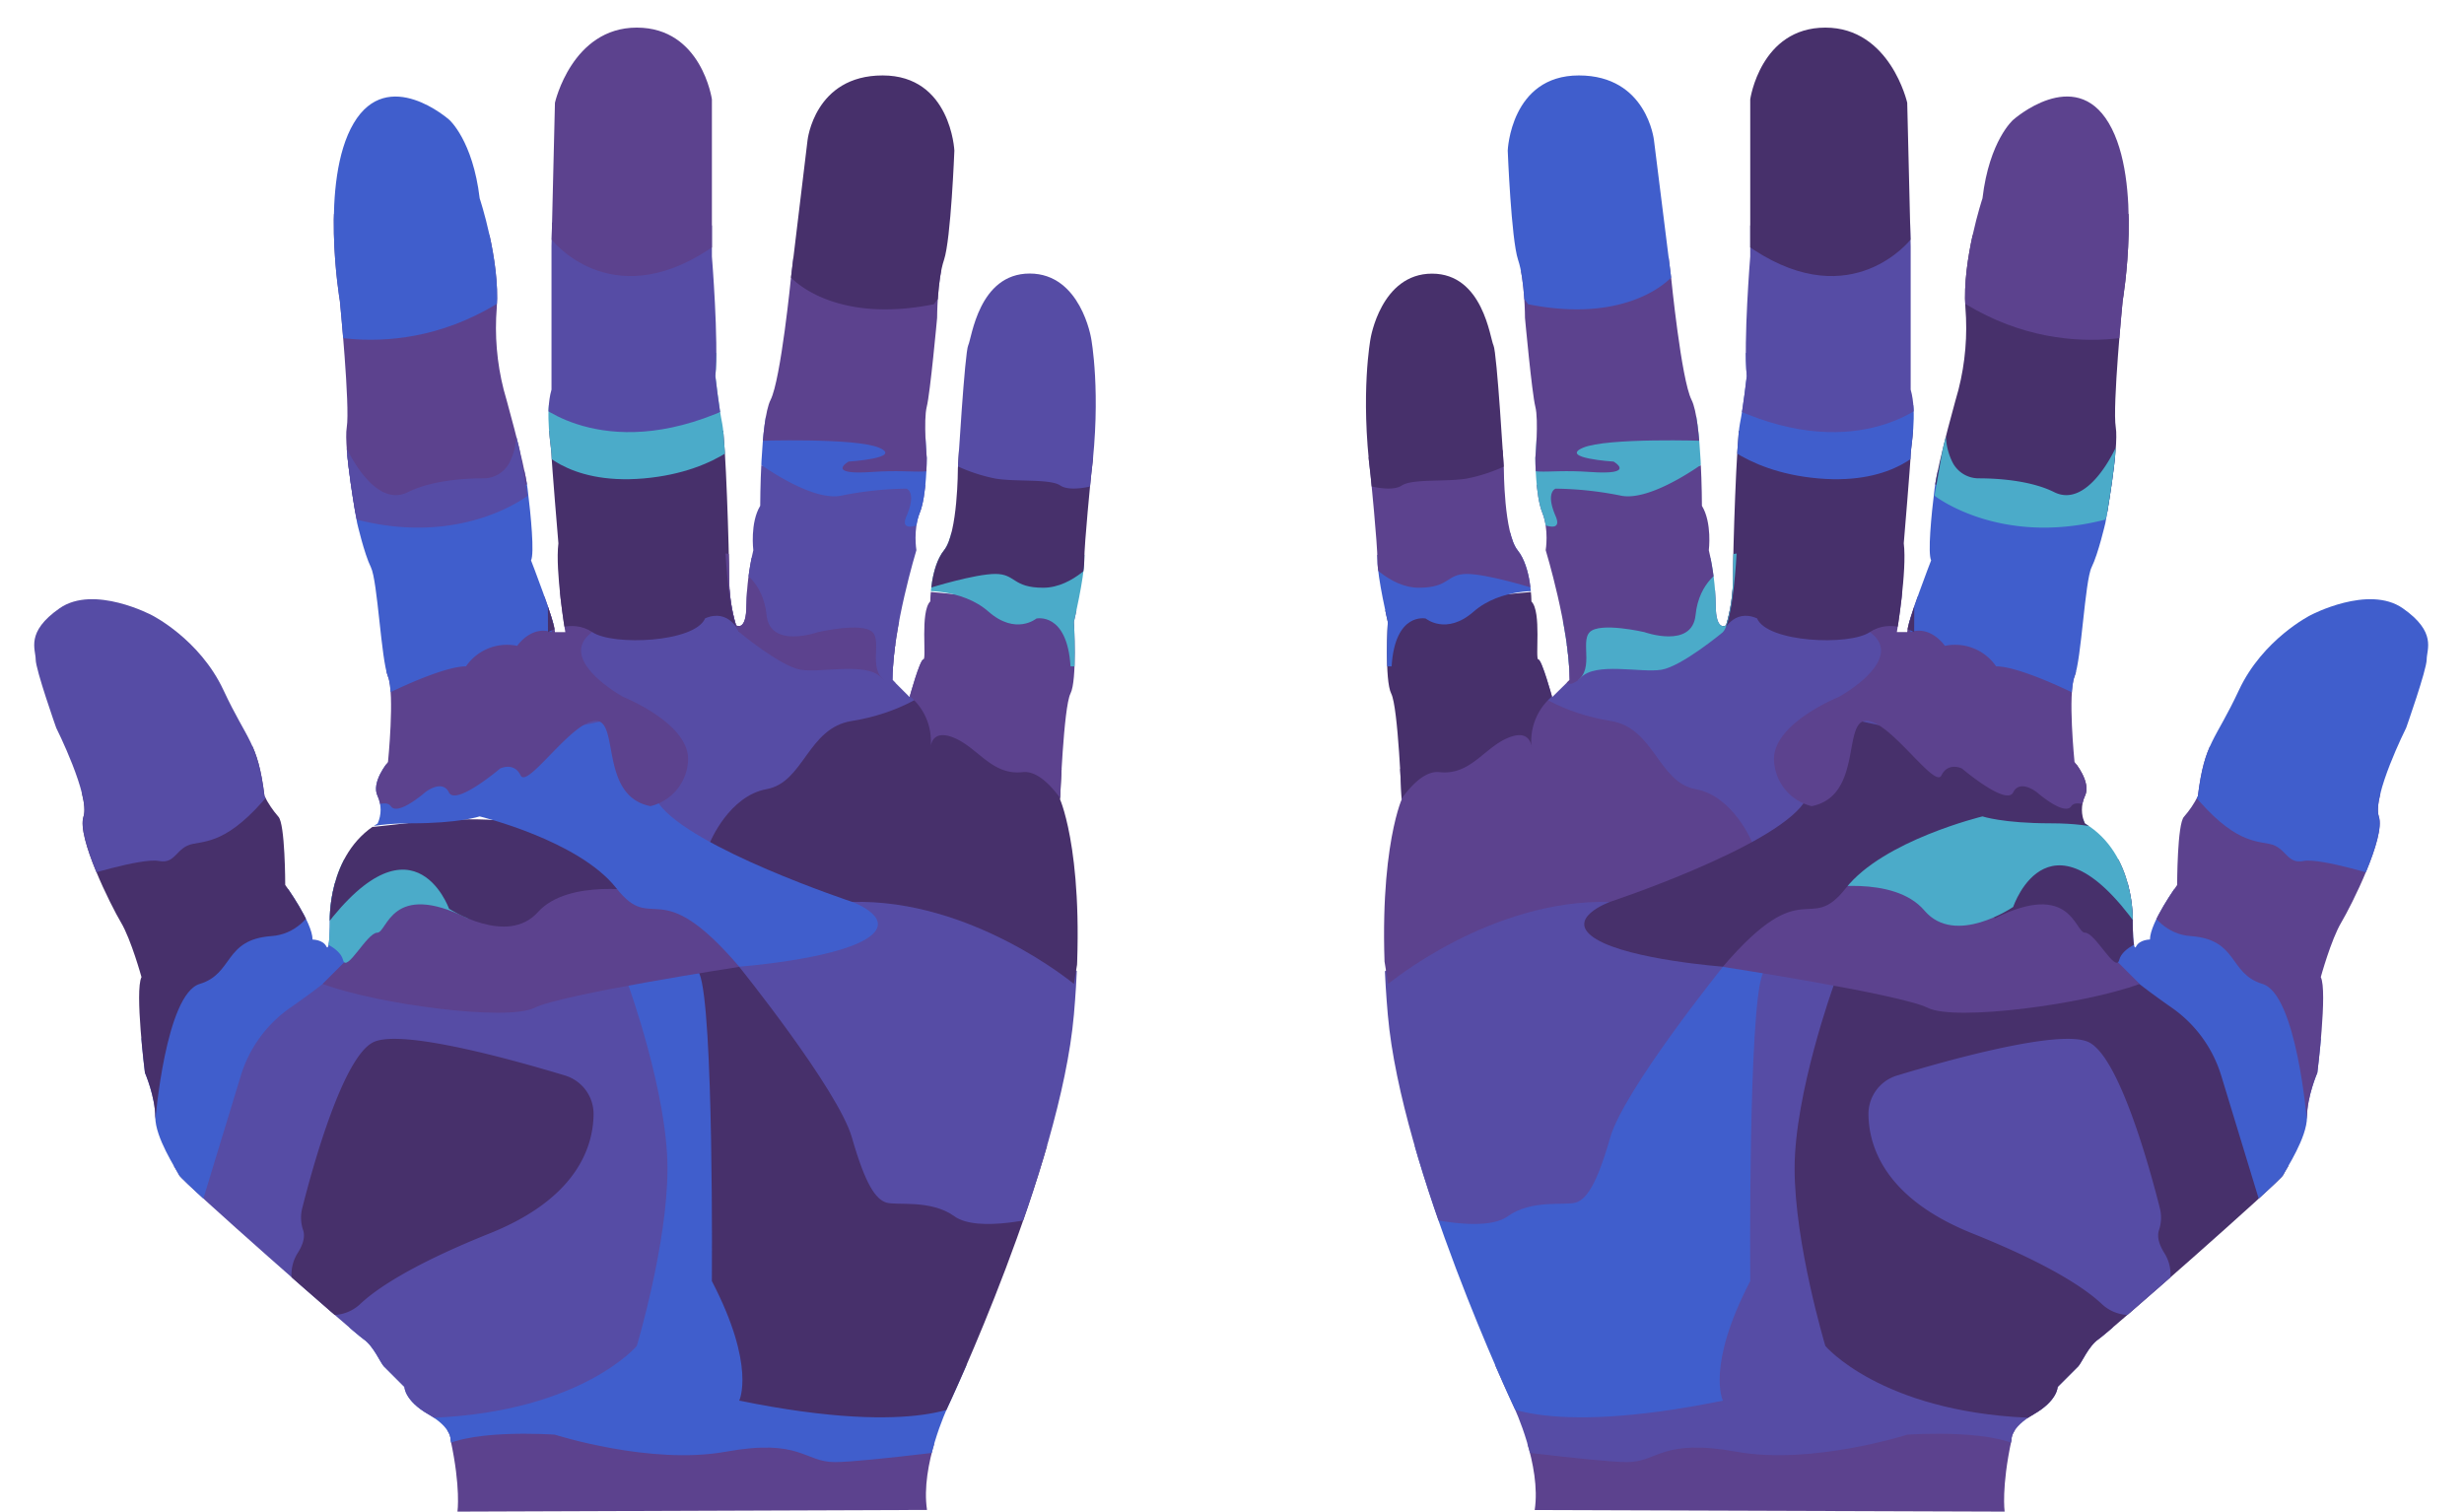 <svg xmlns="http://www.w3.org/2000/svg" xmlns:xlink="http://www.w3.org/1999/xlink" viewBox="0 0 714 438"><defs><style>.a{fill:none;}.b{clip-path:url(#a);}.c{fill:#5c428e;}.d{fill:#405ecc;}.e{fill:#564ca5;}.f{fill:#47306b;}.g{fill:#4babc9;}.h{clip-path:url(#b);}</style><clipPath id="a"><path class="a" d="M132.56,438s1-6.93-2-20.78c0,0,.49-3.46-6.43-7.42s-6.93-7.92-6.93-7.92l-5.94-5.94c-1-1-3-5.94-5.94-7.92S52.9,342.5,51.91,340.52,45,329.63,45,323.7s-3-12.87-3-12.87-3-23.75-1-27.71c0,0-3-10.89-5.94-15.83S22.22,242.55,24.2,236.61s-7.92-25.73-7.92-25.73-5.94-16.82-5.94-19.79-3-7.92,6.93-14.84,26.72,2,26.72,2S57.84,185.15,64.77,200s9.9,14.84,11.88,30.68a28.47,28.47,0,0,0,4,5.94c2,2,2,19.79,2,19.79s7.92,10.89,7.92,15.83c0,0,3,0,4,2s1-6.93,1-6.93-1-19.79,13.86-28.7a9.56,9.56,0,0,0,0-7.92c-2-4,3-9.9,3-9.9s2-19.79,0-24.74-3-27.71-4.95-31.67-4-12.87-4-12.87-4-21.77-3-27.71-2-36.62-2-36.62-5.94-34.64,4-51.46,27.71-1,27.71-1S137,40.66,139,57.48c0,0,5.94,17.81,4.95,31.67a72.67,72.67,0,0,0,2,23.75s5.94,20.78,6.93,28.7,2,18.8,1,20.78c0,0,6.93,17.81,6.93,20.78h3s-3-17.81-2-25.73c0,0-2-23.75-2-25.73s-2-11.88,0-18.8V71.34l1-41.57S165.72,8,184.52,8s21.77,20.78,21.77,20.78V74.31s2,24.74,1,34.64c0,0,1,8.91,2,13.86s2,36.62,2,44.53a48.33,48.33,0,0,0,2,13.86s3,2,3-5.94a74.89,74.89,0,0,1,2-15.83s-1-7.92,2-12.87c0,0,0-24.74,3-30.68s5.94-35.63,5.94-35.63L234,40.66s2-18.8,21.77-18.8,20.78,21.77,20.78,21.77-1,25.73-3,31.67-2,16.82-2,16.82-2,21.77-3,25.73,0,14.84,0,14.84,0,10.89-2,15.83-1,10.89-1,10.89-6.93,22.76-6.93,37.61l4.95,4.95s3-10.89,4-10.89-1-13.86,2-16.82c0,0,0-9.9,4-14.84s4-23.75,4-23.75,2-33.65,3-35.63,3-20.78,17.81-20.78,17.81,18.8,17.81,18.8,3,15.83,0,39.59c0,0-2,19.79-2,24.74s-3,17.81-3,17.81,1,16.82-1,20.78-3,30.68-3,30.68,7.92,17.81,4,62.35-36.62,113.81-36.62,113.81-7.92,16.82-5.94,29.69Z"/></clipPath><clipPath id="b"><path class="a" d="M580.89,438s-1-6.93,2-20.78c0,0-.49-3.46,6.43-7.42s6.93-7.92,6.93-7.92l5.94-5.94c1-1,3-5.94,5.94-7.92s52.45-45.52,53.44-47.5,6.93-10.89,6.93-16.82,3-12.87,3-12.87,3-23.75,1-27.71c0,0,3-10.89,5.94-15.83s12.87-24.74,10.89-30.68,7.92-25.73,7.92-25.73,5.94-16.82,5.94-19.79,3-7.92-6.93-14.84-26.72,2-26.72,2-13.86,6.93-20.78,21.77-9.9,14.84-11.88,30.68a28.47,28.47,0,0,1-4,5.94c-2,2-2,19.79-2,19.79S623,267.29,623,272.23c0,0-3,0-4,2s-1-6.93-1-6.93,1-19.79-13.86-28.7a9.56,9.56,0,0,1,0-7.92c2-4-3-9.9-3-9.9s-2-19.79,0-24.74,3-27.71,4.95-31.67,4-12.87,4-12.87,4-21.77,3-27.71,2-36.62,2-36.62,5.94-34.64-4-51.46-27.71-1-27.71-1-6.93,5.94-8.91,22.76c0,0-5.94,17.81-4.95,31.67a72.67,72.67,0,0,1-2,23.75s-5.94,20.78-6.93,28.7-2,18.8-1,20.78c0,0-6.93,17.81-6.93,20.78h-3s3-17.81,2-25.73c0,0,2-23.75,2-25.73s2-11.88,0-18.8V71.34l-1-41.57S547.74,8,528.94,8s-21.77,20.78-21.77,20.78V74.31s-2,24.74-1,34.64c0,0-1,8.91-2,13.86s-2,36.62-2,44.53a48.33,48.33,0,0,1-2,13.86s-3,2-3-5.94a74.89,74.89,0,0,0-2-15.83s1-7.92-2-12.87c0,0,0-24.74-3-30.68s-5.94-35.63-5.94-35.63l-4.95-39.59s-2-18.8-21.77-18.8S436.9,43.63,436.9,43.63s1,25.73,3,31.67,2,16.82,2,16.82,2,21.77,3,25.73,0,14.84,0,14.84,0,10.89,2,15.83,1,10.89,1,10.89,6.93,22.76,6.93,37.61L449.77,202s-3-10.89-4-10.89,1-13.86-2-16.82c0,0,0-9.9-4-14.84s-4-23.75-4-23.75-2-33.65-3-35.63-3-20.78-17.81-20.78-17.81,18.8-17.81,18.8-3,15.83,0,39.59c0,0,2,19.79,2,24.74s3,17.81,3,17.81-1,16.82,1,20.78,3,30.68,3,30.68-7.92,17.81-4,62.35,36.62,113.81,36.62,113.81,7.92,16.82,5.94,29.69Z"/></clipPath></defs><title>godArtboard 1 copy 13</title><g class="b"><polygon class="c" points="121.18 445.42 121.18 415.73 150.87 410.79 221.14 413.75 296.35 420.68 296.35 470.16 121.18 470.16 121.18 445.42"/><path class="d" d="M97.43,396.93,135,275.2l100-4L288.43,418.7s-37.61,4.95-46.51,4.95-9.9-6.93-31.67-3-49.48-4.95-49.48-4.95-27.71-2-34.64,4.95-34.64-3-34.64-3Z"/><path class="e" d="M182.12,285.58s11.3,31.19,11.3,53S184.52,390,184.52,390s-15.83,18.8-58.39,20.78S41,363.28,41,363.28L67.74,291l27.71-10.89S179.73,281.11,182.12,285.58Z"/><path class="d" d="M84.11,292c6.6-4.6,14.56-10.54,18.27-14.78,20.63-31.67-21.77-18.8-21.77-18.8L26.18,316.77l29.69,40.58s8.69-28.54,13.93-45.72A37.24,37.24,0,0,1,84.11,292Z"/><path class="f" d="M280.51,405.84s-12.87,10.89-66.31,0c0,0,4.95-9.9-7.92-34.64,0,0,.61-79.42-3.65-89.19s19.49-17.31,19.49-17.31l54.43,37.23,41.57,46.51Z"/><path class="c" d="M93.47,285.1l6.93-6.93s14.84-28.7,38.54-18.3c9.95,8.41,31-10.17,31-10.17l40.28,11.65,4,18.8s-51.46,7.92-59.38,11.88S109.31,291,93.47,285.1Z"/><path class="g" d="M91.49,272.23s6.93,2,7.92,5.94,6.93-7.92,9.9-7.92,3.88-15.26,26.19-4.17L142,254.42l-17.81-9.9-37.61,6.93Z"/><path class="e" d="M214.21,280.15s28.7,35.63,32.66,49.48,6.93,17.81,9.9,18.8,12.87-1,19.79,4,25.73,0,25.73,0l15.83-67.3-57.4-35.63-38.6,11.88Z"/><path class="f" d="M311.19,285.1s-29.69-24.74-64.33-23.75-53.44-17.81-53.44-17.81l25.73-34.64L249.84,201l26.72,2,43.54,27.71Z"/><path class="f" d="M91.49,272.23s-2.28-31.19,14.2-32.42,52.1-9.15,77.84,12.62l3,5.94s-21.77-4-30.68,5.94-25.73-1-25.73-1S119.2,232.65,91.49,272.23Z"/><path class="e" d="M205.77,244s5.47-13.36,16.36-15.34S234,210.88,246.87,208.9,272.6,200,272.6,195s-52.51-23.86-52.51-23.86l-49.43-1.87-9.9,23.75,12.87,43.54,30.68,11.88Z"/><path class="d" d="M100.4,241.56s4.95-3,18.8-3,19.79-2,19.79-2,28.7,6.93,39.59,20.78,11.88-4.95,35.63,22.76c0,0,26.72-2,36.62-7.92s-4-10.89-4-10.89-46.69-15.49-56-28.53-11.29-24.91-11.29-24.91l-64.33,13.86-17.81-1Z"/><path class="c" d="M109.67,201.53l-7.3,35.08s8.91-5.94,10.89-3,9.9-4,9.9-4,4.95-4,6.93,0,14.84-6.93,14.84-6.93,4-2,5.94,2,14.84-15.83,21.77-15.83,1,21.77,15.83,24.74a14.27,14.27,0,0,0,10.89-12.87c1-10.89-18.8-18.8-18.8-18.8s-19.79-10.89-8.91-18.8-1-13.86-1-13.86S106.09,185.25,109.67,201.53Z"/><path class="d" d="M112.27,201s15.83-7.92,22.76-7.92a14.41,14.41,0,0,1,14.84-5.94s4-5.94,9.9-4c0,0,3-9.9,0-18.8l-4-23.75s-28.7-37.61-65.32,0-18.8-13.86-18.8-13.86-53.44,3-27.71,28.7S74.67,208.9,74.67,208.9Z"/><path class="c" d="M100.4,147.54s20.78,9.9,37.61,0,16.82-6.93,16.82-6.93,3-29.69-3-40.58,1-26.72,1-26.72S90.5,37.69,64.77,87.17-8.46,119.83-8.46,119.83s-15.83,1,27.71,29.69S100.4,147.54,100.4,147.54Z"/><path class="d" d="M83.58,94.1s30.68,13.86,63.34-7.92c0,0,6.93-39.59,0-62.35s-34.64,6.93-46.51-4.95S54.88-34.55,24.2,6-29.24,25.81-2.52,71.34,83.58,94.1,83.58,94.1Z"/><path class="f" d="M158.56,132.1l.23,51.07s6.93-4,12.87,0,29.69,3,32.66-4c6.93-3,9.9,4,9.9,4V124.78H158.79Z"/><path class="g" d="M155.57,129.19s8.16,11.42,30.93,9.44,31.67-13.86,31.67-13.86,4-13.86,4-17.81-33.65-9.9-43.54,2-22.76,7.92-22.76,7.92Z"/><path class="e" d="M155.57,116.85s21,18.81,58.64,0c0,0-1-24.74,0-31.67s-4.95-19.79-4.95-19.79l-53-1Z"/><path class="c" d="M214.21,183.17s11.88,9.9,17.81,10.89,19.06-2.34,23.38,2.3,5.31-16.15,5.31-16.15L234,164.36l-23.75-4S211.24,180.2,214.21,183.17Z"/><path class="c" d="M159.78,69.36s16.82,21.77,45.52,3S216.19,8,216.19,8s11.88-22.76,44.53-13.86,29.69-44.53-10.89-36.62-95,4-100-6.93S84.56-34.55,159.78,69.36Z"/><path class="e" d="M219.16,134.67l-4.84,30.38s6.82,3.26,7.81,13.16S237,183.17,237,183.17s12.87-3,15.83,0-2,11.88,4.95,14.84,9.9-38.6,9.9-38.6l2-18.8Z"/><path class="d" d="M219.36,120.4l-.21,13.29s15.83,11.88,24.74,9.9a100.4,100.4,0,0,1,18.8-2s3,1,0,7.92,8.91,0,8.91,0l3-21.77Z"/><path class="c" d="M219.16,127.75s28.7-1,35.63,2-8.91,4-8.91,4-6.93,4,6.93,3,18.8,2,18.8-4,1.05-48.44,4.49-51.43-49-17.84-52,0S212.23,87.17,219.16,127.75Z"/><path class="c" d="M262.7,201a17,17,0,0,1,6.93,15.83s0-5.94,6.93-3,10.89,10.89,19.79,9.9,17.81,19.79,17.81,19.79l4-32.66s-3-24.74,3-29.69-54.43-9.9-54.43-9.9Z"/><path class="f" d="M229.05,80.24s11.88,13.86,41.57,7.92c0,0,20.78-28.7,34.64-27.71s0-35.63,0-35.63S283.48,8,303.28-.91s-56.41-41.57-63.34-14.84c-4.78,18.45-20.88,9.54-30.4,2.25-7.16-5.48-17.49.69-15.84,9.56,1,5.24,5.3,11.67,16.2,19.1a16.16,16.16,0,0,1,6.6,17.22C213.2,45.86,211.14,68.3,229.05,80.24Z"/><path class="g" d="M266.66,171.29s11.88-1,19.79,5.94,13.86,2,13.86,2,8.91-2,9.9,13.86h9.9l-2-31.67-48.49-8S264.68,165.35,266.66,171.29Z"/><path class="f" d="M269.63,170.3s12.87-4,18.8-4,4.95,4,13.86,4,15.83-8.91,15.83-8.91V132.52l-43.88-2.29s-7.7,38.09-7.64,40.07S269.63,170.3,269.63,170.3Z"/><path class="e" d="M100.4,129.73s7.92,17.81,17.81,12.87c6.84-3.42,16.51-4,21.84-4a8.51,8.51,0,0,0,7.46-4.33,18.06,18.06,0,0,0,1.38-13.4l4,22.76s-18.8,14.84-49.48,6.93C100.4,143.58,100.4,129.73,100.4,129.73Z"/><path class="e" d="M276.56,134.67a48.8,48.8,0,0,0,11.88,4c5.94,1,15.83,0,18.8,2s9.9,0,9.9,0l4-73.23s3-8.91-14.84,0c-8.88,4.44-13.83,1.5-16.56-2.57a3.58,3.58,0,0,0-6.38,1.09C278.81,82,271.6,113.42,276.56,134.67Z"/><path class="f" d="M45,324.69s3-36.62,12.87-39.59,6.93-12.87,20.78-13.86,16.82-19.79,16.82-19.79L78.63,214.84,13.31,232.65-.54,276.19Z"/><path class="e" d="M22.22,254.42S41,248.48,46,249.47s4.95-4,9.9-4.95,11.88-1,24.74-17.81-4-55.42-4-55.42,3-11.88,9.9-9.9S22.22,99-2.52,150.51-40.13,189.1,22.22,254.42Z"/><path class="f" d="M87.81,356.35a11.17,11.17,0,0,1-.2-6.38c3-11.89,11.85-44,20.7-48.05,8.41-3.82,41,5.35,55.44,9.72A11.65,11.65,0,0,1,172,323c-.15,9.5-5,24.32-30.07,34.37-22.44,9-32.8,16-37.56,20.49a11.71,11.71,0,0,1-11.82,2.54l-.26-.09a11.66,11.66,0,0,1-6-17.28C87.75,360.72,88.52,358.39,87.81,356.35Z"/></g><g class="h"><polygon class="c" points="592.27 445.42 592.27 415.73 562.59 410.79 492.32 413.75 417.11 420.68 417.11 470.16 592.27 470.16 592.27 445.42"/><path class="e" d="M616,396.93,578.42,275.2l-100-4L425,418.7s37.61,4.95,46.51,4.95,9.9-6.93,31.67-3,49.48-4.95,49.48-4.95,27.71-2,34.64,4.95,34.64-3,34.64-3Z"/><path class="f" d="M531.33,285.58s-11.3,31.19-11.3,53S528.94,390,528.94,390s15.83,18.8,58.39,20.78,85.11-47.5,85.11-47.5L645.71,291,618,280.15S533.73,281.11,531.33,285.58Z"/><path class="d" d="M629.34,292c-6.6-4.6-14.56-10.54-18.27-14.78-20.63-31.67,21.77-18.8,21.77-18.8l54.43,58.39-29.69,40.58s-8.69-28.54-13.93-45.72A37.24,37.24,0,0,0,629.34,292Z"/><path class="d" d="M432.94,405.84s12.87,10.89,66.31,0c0,0-4.95-9.9,7.92-34.64,0,0-.61-79.42,3.65-89.19s-19.49-17.31-19.49-17.31L436.9,301.92l-41.57,46.51Z"/><path class="c" d="M620,285.1l-6.93-6.93s-14.84-28.7-38.54-18.3c-9.95,8.41-31-10.17-31-10.17l-40.28,11.65-4,18.8s51.46,7.92,59.38,11.88S604.15,291,620,285.1Z"/><path class="f" d="M622,272.23s-6.93,2-7.92,5.94-6.93-7.92-9.9-7.92S600.27,255,578,266.09l-6.47-11.67,17.81-9.9,37.61,6.93Z"/><path class="e" d="M499.25,280.15s-28.7,35.63-32.66,49.48-6.93,17.81-9.9,18.8-12.87-1-19.79,4-25.73,0-25.73,0l-15.83-67.3,57.4-35.63,38.6,11.88Z"/><path class="c" d="M402.26,285.1s29.69-24.74,64.33-23.75S520,243.54,520,243.54L494.3,208.9,463.62,201l-26.72,2-43.54,27.71Z"/><path class="g" d="M622,272.23s2.28-33.12-14.2-34.43-52.1-9.72-77.84,13.41l-3,6.31s21.77-4.2,30.68,6.31,25.73-1.05,25.73-1.05S594.25,230.2,622,272.23Z"/><path class="e" d="M507.69,244s-5.47-13.36-16.36-15.34-11.88-17.81-24.74-19.79S440.86,200,440.86,195s52.51-23.86,52.51-23.86l49.43-1.87,9.9,23.75-12.87,43.54-30.68,11.88Z"/><path class="f" d="M613.06,241.56s-4.95-3-18.8-3-19.79-2-19.79-2-28.7,6.93-39.59,20.78-11.88-4.95-35.63,22.76c0,0-26.72-2-36.62-7.92s4-10.89,4-10.89,46.69-15.49,56-28.53,11.29-24.91,11.29-24.91l64.33,13.86,17.81-1Z"/><path class="c" d="M603.78,201.53l7.3,35.08s-8.91-5.94-10.89-3-9.9-4-9.9-4-4.95-4-6.93,0-14.84-6.93-14.84-6.93-4-2-5.94,2-14.84-15.83-21.77-15.83-1,21.77-15.83,24.74a14.27,14.27,0,0,1-10.89-12.87c-1-10.89,18.8-18.8,18.8-18.8s19.79-10.89,8.91-18.8,1-13.86,1-13.86S607.37,185.25,603.78,201.53Z"/><path class="d" d="M601.18,201s-15.83-7.92-22.76-7.92a14.41,14.41,0,0,0-14.84-5.94s-4-5.94-9.9-4c0,0-3-9.9,0-18.8l4-23.75s28.7-37.61,65.32,0,18.8-13.86,18.8-13.86,53.44,3,27.71,28.7-30.68,53.44-30.68,53.44Z"/><path class="f" d="M613.06,147.54s-20.78,9.9-37.61,0-16.82-6.93-16.82-6.93-3-29.69,3-40.58-1-26.72-1-26.72S623,37.69,648.68,87.17s73.23,32.66,73.23,32.66,15.83,1-27.71,29.69S613.06,147.54,613.06,147.54Z"/><path class="c" d="M629.88,94.1S599.2,108,566.54,86.18c0,0-6.93-39.59,0-62.35s34.64,6.93,46.51-4.95S658.58-34.55,689.26,6,742.7,25.81,716,71.34,629.88,94.1,629.88,94.1Z"/><path class="f" d="M554.9,132.1l-.23,51.07s-6.93-4-12.87,0-29.69,3-32.66-4c-6.93-3-9.9,4-9.9,4V124.78h55.42Z"/><path class="d" d="M557.88,129.19s-8.16,11.42-30.93,9.44-31.67-13.86-31.67-13.86-4-13.86-4-17.81,33.65-9.9,43.54,2,22.76,7.92,22.76,7.92Z"/><path class="e" d="M557.88,116.85s-21,18.81-58.64,0c0,0,1-24.74,0-31.67S504.2,65.4,504.2,65.4l53-1Z"/><path class="g" d="M499.25,183.17s-11.88,9.9-17.81,10.89-19.06-2.34-23.38,2.3-5.31-16.15-5.31-16.15l26.72-15.83,23.75-4S502.22,180.2,499.25,183.17Z"/><path class="f" d="M553.68,69.36s-16.82,21.77-45.52,3S497.27,8,497.27,8,485.39-14.76,452.73-5.86,423-50.39,463.62-42.47s95,4,100-6.93S628.89-34.55,553.68,69.36Z"/><path class="c" d="M494.3,134.67l4.84,30.38s-6.82,3.26-7.81,13.16-14.84,4.95-14.84,4.95-12.87-3-15.83,0,2,11.88-4.95,14.84-9.9-38.6-9.9-38.6l-2-18.8Z"/><path class="g" d="M494.09,120.4l.21,13.29s-15.83,11.88-24.74,9.9a100.4,100.4,0,0,0-18.8-2s-3,1,0,7.92-8.91,0-8.91,0l-3-21.77Z"/><path class="c" d="M494.3,127.75s-28.7-1-35.63,2,8.91,4,8.91,4,6.93,4-6.93,3-18.8,2-18.8-4-1.05-48.44-4.49-51.43,49-17.84,52,0S501.23,87.17,494.3,127.75Z"/><path class="f" d="M450.76,201a17,17,0,0,0-6.93,15.83s0-5.94-6.93-3-10.89,10.89-19.79,9.9-17.81,19.79-17.81,19.79l-4-32.66s3-24.74-3-29.69,54.43-9.9,54.43-9.9Z"/><path class="d" d="M484.4,80.24s-11.88,13.86-41.57,7.92c0,0-20.78-28.7-34.64-27.71s0-35.63,0-35.63S430,8,410.18-.91s56.41-41.57,63.34-14.84c4.78,18.45,20.88,9.54,30.4,2.25,7.16-5.48,17.49.69,15.84,9.56-1,5.24-5.3,11.67-16.2,19.1A16.16,16.16,0,0,0,497,32.37C500.26,45.86,502.32,68.3,484.4,80.24Z"/><path class="d" d="M446.8,171.29s-11.88-1-19.79,5.94-13.86,2-13.86,2-8.91-2-9.9,13.86h-9.9l2-31.67,48.49-8S448.78,165.35,446.8,171.29Z"/><path class="c" d="M443.83,170.3s-12.87-4-18.8-4-4.95,4-13.86,4-15.83-8.91-15.83-8.91V132.52l43.88-2.29s7.7,38.09,7.64,40.07S443.83,170.3,443.83,170.3Z"/><path class="g" d="M613.06,129.73s-7.92,17.81-17.81,12.87c-6.84-3.42-16.51-4-21.84-4a8.51,8.51,0,0,1-7.46-4.33,18.06,18.06,0,0,1-1.38-13.4l-4,22.76s18.8,14.84,49.48,6.93C613.06,143.58,613.06,129.73,613.06,129.73Z"/><path class="f" d="M436.9,134.67a48.8,48.8,0,0,1-11.88,4c-5.94,1-15.83,0-18.8,2s-9.9,0-9.9,0l-4-73.23s-3-8.91,14.84,0c8.88,4.44,13.83,1.5,16.56-2.57a3.58,3.58,0,0,1,6.38,1.09C434.65,82,441.86,113.42,436.9,134.67Z"/><path class="c" d="M668.48,324.69s-3-36.62-12.87-39.59-6.93-12.87-20.78-13.86S618,251.45,618,251.45l16.82-36.62,65.32,17.81L714,276.19Z"/><path class="d" d="M691.24,254.42s-18.8-5.94-23.75-4.95-4.95-4-9.9-4.95-11.88-1-24.74-17.81,4-55.42,4-55.42-3-11.88-9.9-9.9S691.24,99,716,150.51,753.59,189.1,691.24,254.42Z"/><path class="e" d="M625.64,356.35a11.17,11.17,0,0,0,.2-6.38c-3-11.89-11.85-44-20.7-48.05-8.41-3.82-41,5.35-55.44,9.72A11.65,11.65,0,0,0,541.43,323c.15,9.5,5,24.32,30.07,34.37,22.44,9,32.8,16,37.56,20.49a11.71,11.71,0,0,0,11.82,2.54l.26-.09a11.66,11.66,0,0,0,6-17.28C625.71,360.72,624.94,358.39,625.64,356.35Z"/></g></svg>